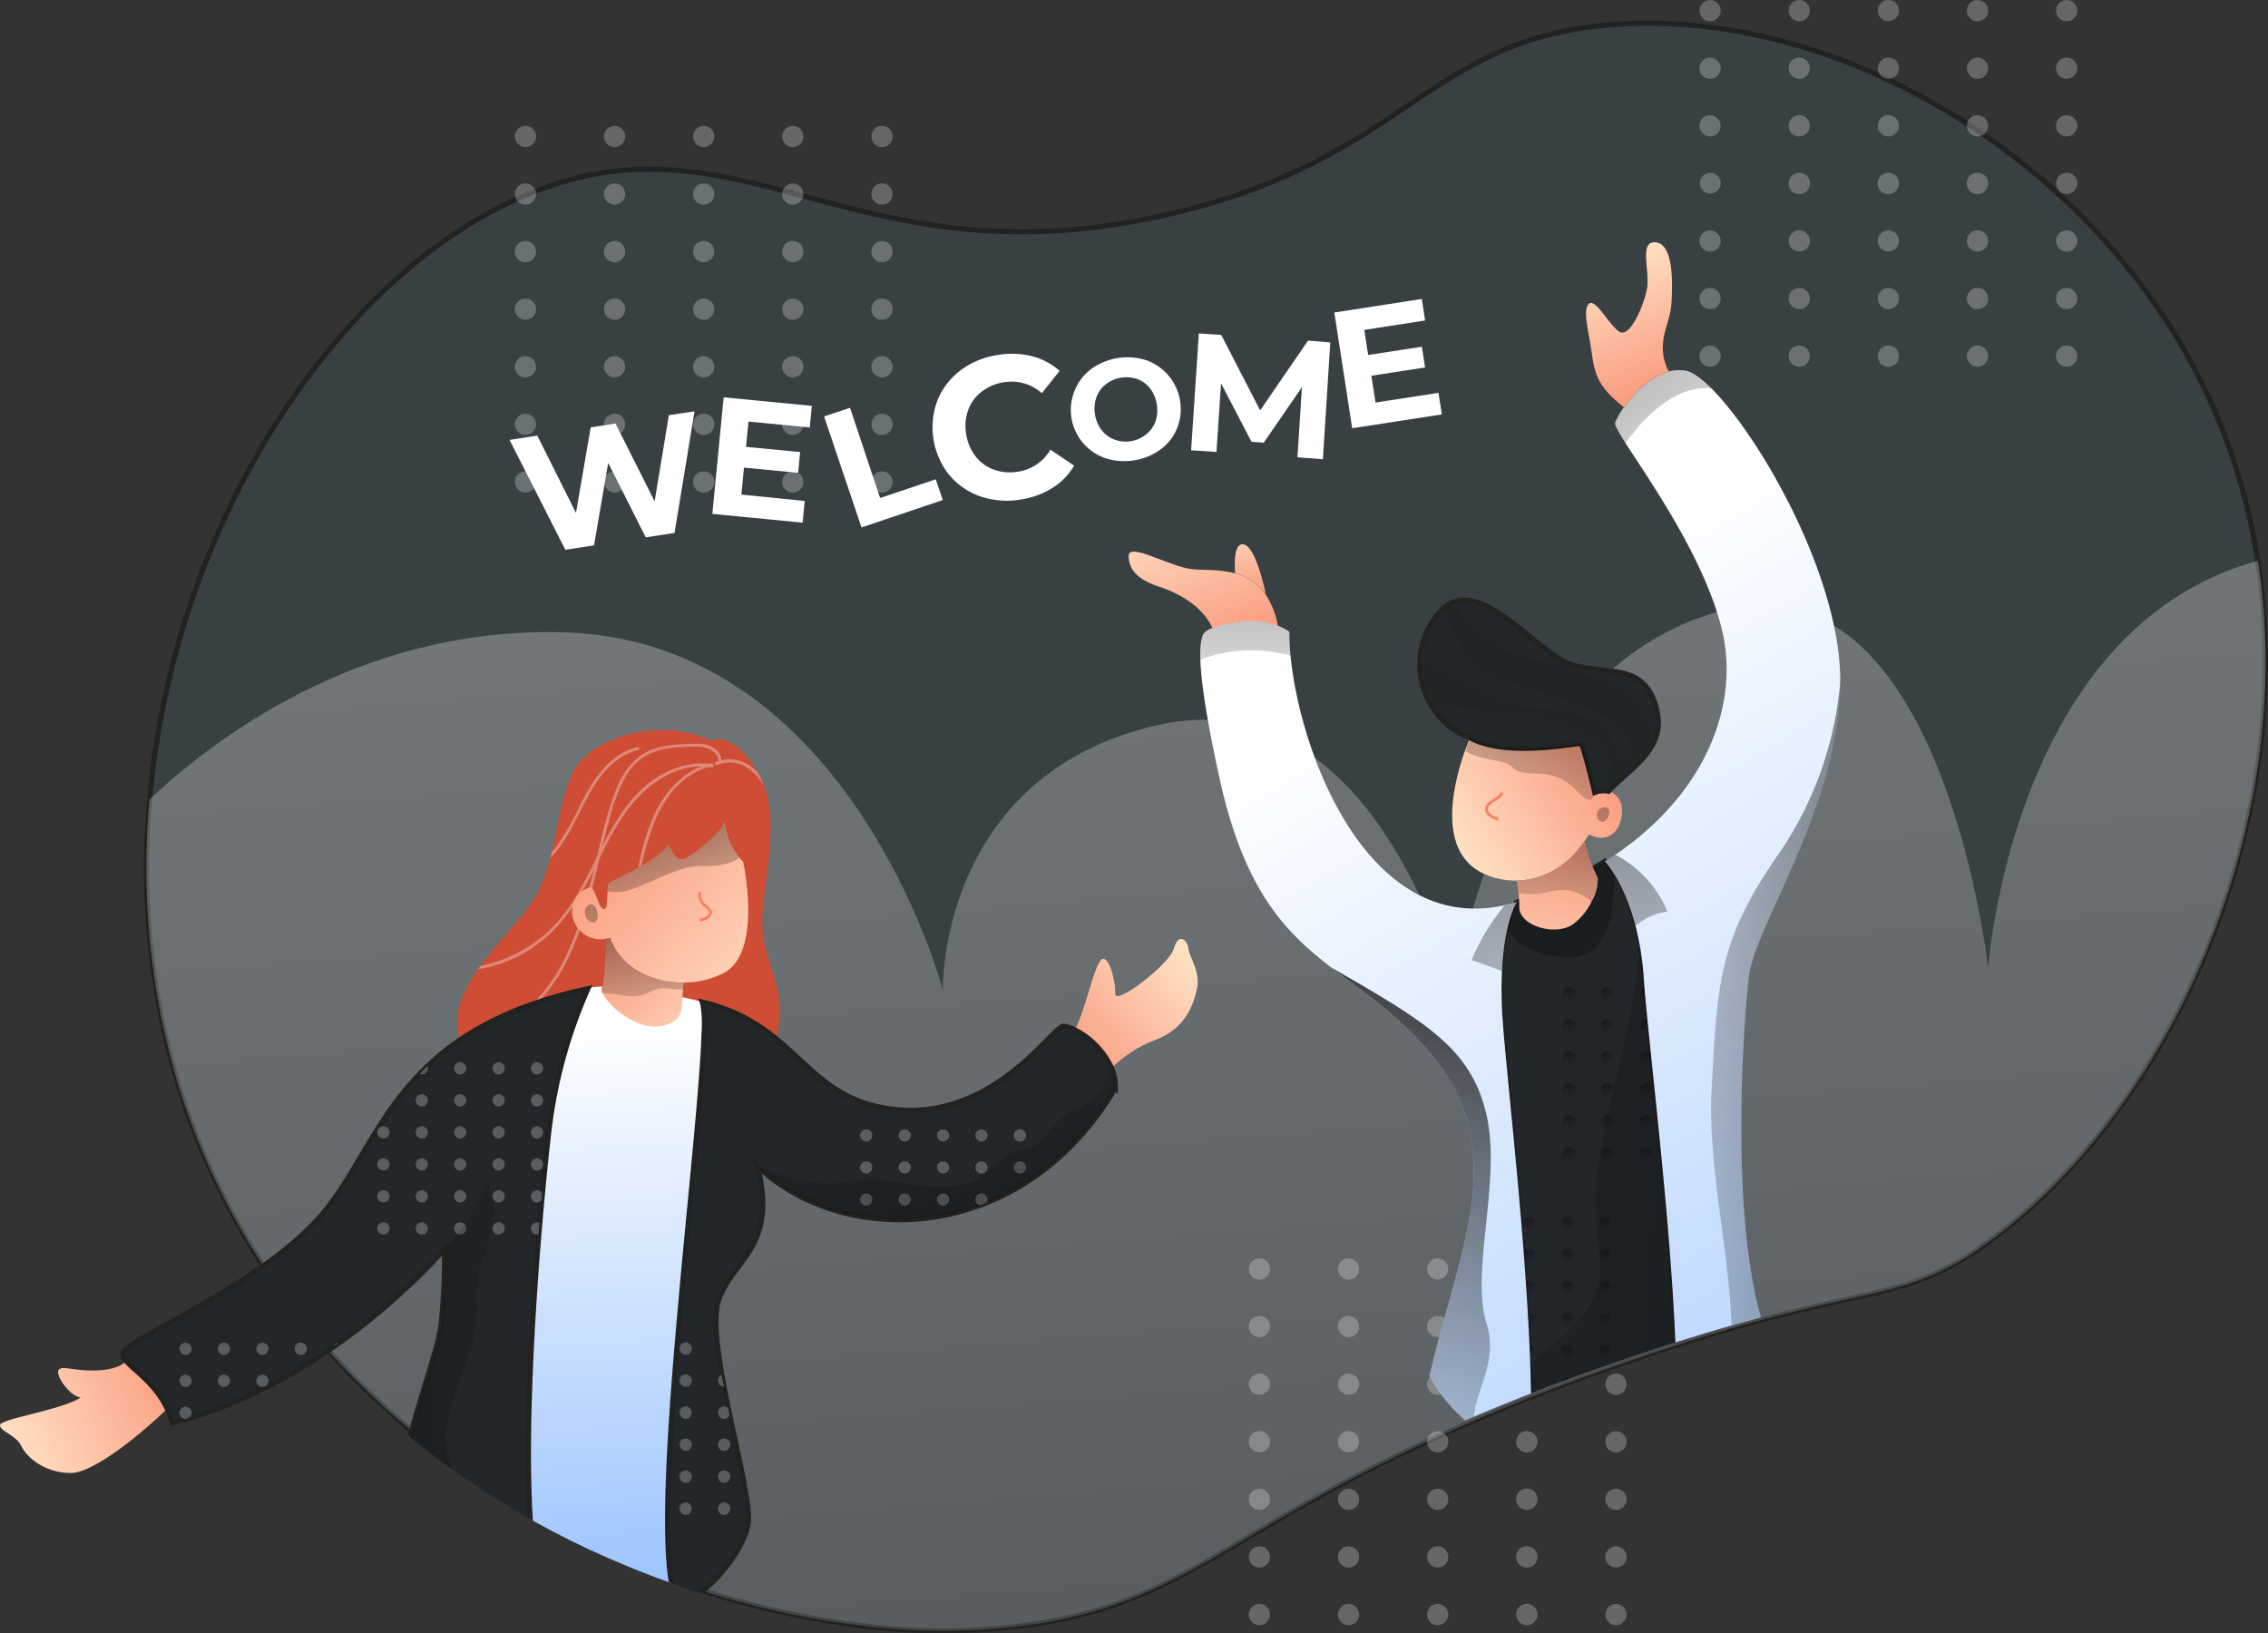 <svg xmlns="http://www.w3.org/2000/svg" xmlns:xlink="http://www.w3.org/1999/xlink" viewBox="0 0 437.2 314.8"><rect x="0" y="0" width="437.2" height="314.8" fill="#333333" stroke="none"/><defs><style>.cls-1,.cls-81,.cls-85{fill:none;}.cls-2,.cls-82,.cls-84{fill:#23272a;}.cls-2,.cls-4,.cls-84,.cls-85{stroke:#222221;}.cls-2,.cls-4,.cls-81,.cls-84,.cls-85{stroke-miterlimit:10;}.cls-3{isolation:isolate;}.cls-4{fill:#394044;}.cls-105,.cls-106,.cls-107,.cls-108,.cls-109,.cls-5,.cls-6,.cls-71,.cls-77,.cls-78,.cls-84,.cls-86,.cls-87,.cls-88,.cls-89,.cls-90,.cls-91,.cls-92,.cls-94,.cls-98{mix-blend-mode:overlay;}.cls-5{fill:url(#linear-gradient);}.cls-6{opacity:0.25;}.cls-7{fill:#fff;}.cls-8{clip-path:url(#clip-path);}.cls-9{fill:url(#linear-gradient-2);}.cls-10{clip-path:url(#clip-path-2);}.cls-11{fill:url(#linear-gradient-3);}.cls-12{fill:url(#linear-gradient-4);}.cls-13{fill:url(#linear-gradient-5);}.cls-14{fill:url(#linear-gradient-6);}.cls-15{fill:url(#linear-gradient-7);}.cls-16{fill:url(#linear-gradient-8);}.cls-17{fill:url(#linear-gradient-9);}.cls-18{fill:url(#linear-gradient-10);}.cls-19{fill:url(#linear-gradient-11);}.cls-20{fill:url(#linear-gradient-12);}.cls-21{fill:url(#linear-gradient-13);}.cls-22{fill:url(#linear-gradient-14);}.cls-23{fill:url(#linear-gradient-15);}.cls-24{fill:url(#linear-gradient-16);}.cls-25{fill:url(#linear-gradient-17);}.cls-26{fill:url(#linear-gradient-18);}.cls-27{fill:url(#linear-gradient-19);}.cls-28{fill:url(#linear-gradient-20);}.cls-29{fill:url(#linear-gradient-21);}.cls-30{fill:url(#linear-gradient-22);}.cls-31{fill:url(#linear-gradient-23);}.cls-32{fill:url(#linear-gradient-24);}.cls-33{fill:url(#linear-gradient-25);}.cls-34{fill:url(#linear-gradient-26);}.cls-35{fill:url(#linear-gradient-27);}.cls-36{fill:url(#linear-gradient-28);}.cls-37{fill:url(#linear-gradient-29);}.cls-38{fill:url(#linear-gradient-30);}.cls-39{fill:url(#linear-gradient-31);}.cls-40{fill:url(#linear-gradient-32);}.cls-41{fill:url(#linear-gradient-33);}.cls-42{fill:url(#linear-gradient-34);}.cls-43{fill:url(#linear-gradient-35);}.cls-44{fill:url(#linear-gradient-36);}.cls-45{fill:url(#linear-gradient-37);}.cls-46{fill:url(#linear-gradient-38);}.cls-47{fill:url(#linear-gradient-39);}.cls-48{fill:url(#linear-gradient-40);}.cls-49{fill:url(#linear-gradient-41);}.cls-50{fill:url(#linear-gradient-42);}.cls-51{fill:url(#linear-gradient-43);}.cls-52{fill:url(#linear-gradient-44);}.cls-53{fill:url(#linear-gradient-45);}.cls-54{fill:url(#linear-gradient-46);}.cls-55{fill:url(#linear-gradient-47);}.cls-56{fill:url(#linear-gradient-48);}.cls-57{fill:url(#linear-gradient-49);}.cls-58{fill:url(#linear-gradient-50);}.cls-59{fill:url(#linear-gradient-51);}.cls-60{fill:url(#linear-gradient-52);}.cls-61{fill:url(#linear-gradient-53);}.cls-62{fill:url(#linear-gradient-54);}.cls-63{fill:url(#linear-gradient-55);}.cls-64{fill:url(#linear-gradient-56);}.cls-65{fill:url(#linear-gradient-57);}.cls-66{fill:url(#linear-gradient-58);}.cls-67{fill:url(#linear-gradient-59);}.cls-68{fill:url(#linear-gradient-60);}.cls-69{fill:url(#linear-gradient-61);}.cls-70{fill:url(#linear-gradient-62);}.cls-105,.cls-106,.cls-107,.cls-108,.cls-109,.cls-71,.cls-77,.cls-78,.cls-86,.cls-87,.cls-88,.cls-90,.cls-91,.cls-92{opacity:0.45;}.cls-71{fill:url(#linear-gradient-63);}.cls-72{fill:url(#linear-gradient-64);}.cls-73{fill:#0c0c0c;}.cls-74{fill:url(#linear-gradient-65);}.cls-75{fill:url(#linear-gradient-66);}.cls-76{fill:url(#linear-gradient-67);}.cls-77{fill:url(#linear-gradient-68);}.cls-78{fill:url(#linear-gradient-69);}.cls-79{fill:url(#linear-gradient-70);}.cls-80{fill:url(#linear-gradient-71);}.cls-81{stroke:#f98267;stroke-width:0.57px;}.cls-83{clip-path:url(#clip-path-3);}.cls-84,.cls-98{opacity:0.33;}.cls-86{fill:url(#linear-gradient-72);}.cls-87{fill:url(#linear-gradient-73);}.cls-88{fill:url(#linear-gradient-74);}.cls-89,.cls-94{opacity:0.92;}.cls-89{fill:url(#linear-gradient-75);}.cls-90{fill:url(#linear-gradient-76);}.cls-91{fill:url(#linear-gradient-77);}.cls-92{fill:url(#linear-gradient-78);}.cls-93{fill:url(#linear-gradient-79);}.cls-94{fill:url(#linear-gradient-80);}.cls-95{clip-path:url(#clip-path-4);}.cls-96{fill:#ce4d34;}.cls-97{clip-path:url(#clip-path-5);}.cls-99{fill:url(#linear-gradient-81);}.cls-100{fill:url(#linear-gradient-82);}.cls-101{fill:url(#linear-gradient-83);}.cls-102{fill:url(#linear-gradient-84);}.cls-103{fill:url(#linear-gradient-85);}.cls-104{clip-path:url(#clip-path-6);}.cls-105{fill:url(#linear-gradient-86);}.cls-106{fill:url(#linear-gradient-87);}.cls-107{fill:url(#linear-gradient-88);}.cls-108{fill:url(#linear-gradient-89);}.cls-109{fill:url(#linear-gradient-90);}</style><linearGradient id="linear-gradient" x1="156.53" y1="-979.27" x2="276.15" y2="544.16" gradientUnits="userSpaceOnUse"><stop offset="0" stop-color="#fff"/><stop offset="1" stop-color="#fff" stop-opacity="0"/></linearGradient><clipPath id="clip-path" transform="translate(-12.56)"><path class="cls-1" d="M358.28,186.55c-3.67,9.93-2.12,41.42-.27,65.89-1.34.32-2.76.68-4.25,1.06-8,2.05-18.13,5-31.67,9.77a399.62,399.62,0,0,0-41.67,17.15c-2-28.52-6.28-64.23-11.21-69.79C258.13,198.13,243.3,168,231.6,148.2s-29.88-34.14-26.36-54.08,29.9-3.52,51.35,1.17c13.52,3,16.85,12.91,17,18.84,5-6.57,21-16.93,39.78-11.95,23.71,6.31-19.61-40.89-20.9-64.94s29.44-10.55,52.13,7S346,68.9,362.39,94.71,367.08,162.73,358.28,186.55Z"/></clipPath><linearGradient id="linear-gradient-2" x1="238.85" y1="97.85" x2="251.64" y2="134.28" gradientUnits="userSpaceOnUse"><stop offset="0" stop-color="#ffe0c2"/><stop offset="1" stop-color="#f98267"/></linearGradient><clipPath id="clip-path-2" transform="translate(-12.56)"><path class="cls-1" d="M335.43,277.2c-8.58,3.13-18.69,4.9-27.82,2.85,1-25.38-4.37-69.22-5.36-83.11-.6-8.42,0-14.11.83-17.73a16.53,16.53,0,0,1,1.86-5.28c.52-.16,1.06-.33,1.6-.53a78.39,78.39,0,0,0,15.37-7.35,14.67,14.67,0,0,1,1.76,2.36c2,3.14,5,9.57,5.73,20.2C330.39,203.29,337.2,254.25,335.43,277.2Z"/></clipPath><linearGradient id="linear-gradient-3" x1="315.47" y1="192.94" x2="314.72" y2="190.66" gradientUnits="userSpaceOnUse"><stop offset="0" stop-color="#2a1944"/><stop offset="1"/></linearGradient><linearGradient id="linear-gradient-4" x1="310.32" y1="192.94" x2="309.57" y2="190.66" xlink:href="#linear-gradient-3"/><linearGradient id="linear-gradient-5" x1="317.73" y1="192.94" x2="316.97" y2="190.66" xlink:href="#linear-gradient-3"/><linearGradient id="linear-gradient-6" x1="325.13" y1="192.94" x2="324.38" y2="190.66" xlink:href="#linear-gradient-3"/><linearGradient id="linear-gradient-7" x1="332.54" y1="192.94" x2="331.79" y2="190.66" xlink:href="#linear-gradient-3"/><linearGradient id="linear-gradient-8" x1="315.47" y1="199.12" x2="314.72" y2="196.83" xlink:href="#linear-gradient-3"/><linearGradient id="linear-gradient-9" x1="310.32" y1="199.12" x2="309.57" y2="196.83" xlink:href="#linear-gradient-3"/><linearGradient id="linear-gradient-10" x1="317.73" y1="199.12" x2="316.97" y2="196.83" xlink:href="#linear-gradient-3"/><linearGradient id="linear-gradient-11" x1="325.13" y1="199.12" x2="324.38" y2="196.83" xlink:href="#linear-gradient-3"/><linearGradient id="linear-gradient-12" x1="332.54" y1="199.12" x2="331.79" y2="196.83" xlink:href="#linear-gradient-3"/><linearGradient id="linear-gradient-13" x1="315.47" y1="205.29" x2="314.72" y2="203" xlink:href="#linear-gradient-3"/><linearGradient id="linear-gradient-14" x1="310.32" y1="205.29" x2="309.57" y2="203" xlink:href="#linear-gradient-3"/><linearGradient id="linear-gradient-15" x1="317.73" y1="205.29" x2="316.97" y2="203" xlink:href="#linear-gradient-3"/><linearGradient id="linear-gradient-16" x1="325.13" y1="205.29" x2="324.38" y2="203" xlink:href="#linear-gradient-3"/><linearGradient id="linear-gradient-17" x1="332.54" y1="205.29" x2="331.79" y2="203" xlink:href="#linear-gradient-3"/><linearGradient id="linear-gradient-18" x1="315.47" y1="211.46" x2="314.72" y2="209.17" xlink:href="#linear-gradient-3"/><linearGradient id="linear-gradient-19" x1="310.32" y1="211.46" x2="309.57" y2="209.17" xlink:href="#linear-gradient-3"/><linearGradient id="linear-gradient-20" x1="317.73" y1="211.46" x2="316.97" y2="209.17" xlink:href="#linear-gradient-3"/><linearGradient id="linear-gradient-21" x1="325.13" y1="211.46" x2="324.38" y2="209.17" xlink:href="#linear-gradient-3"/><linearGradient id="linear-gradient-22" x1="332.54" y1="211.46" x2="331.79" y2="209.17" xlink:href="#linear-gradient-3"/><linearGradient id="linear-gradient-23" x1="315.47" y1="217.63" x2="314.72" y2="215.35" xlink:href="#linear-gradient-3"/><linearGradient id="linear-gradient-24" x1="310.32" y1="217.63" x2="309.57" y2="215.35" xlink:href="#linear-gradient-3"/><linearGradient id="linear-gradient-25" x1="317.73" y1="217.63" x2="316.97" y2="215.35" xlink:href="#linear-gradient-3"/><linearGradient id="linear-gradient-26" x1="325.13" y1="217.63" x2="324.38" y2="215.35" xlink:href="#linear-gradient-3"/><linearGradient id="linear-gradient-27" x1="332.54" y1="217.63" x2="331.79" y2="215.35" xlink:href="#linear-gradient-3"/><linearGradient id="linear-gradient-28" x1="315.47" y1="223.8" x2="314.72" y2="221.52" xlink:href="#linear-gradient-3"/><linearGradient id="linear-gradient-29" x1="322.88" y1="223.8" x2="322.13" y2="221.52" xlink:href="#linear-gradient-3"/><linearGradient id="linear-gradient-30" x1="330.28" y1="223.8" x2="329.53" y2="221.52" xlink:href="#linear-gradient-3"/><linearGradient id="linear-gradient-31" x1="337.69" y1="223.8" x2="336.94" y2="221.52" xlink:href="#linear-gradient-3"/><linearGradient id="linear-gradient-32" x1="345.09" y1="223.8" x2="344.34" y2="221.52" xlink:href="#linear-gradient-3"/><linearGradient id="linear-gradient-33" x1="280.4" y1="237.25" x2="279.65" y2="234.97" xlink:href="#linear-gradient-3"/><linearGradient id="linear-gradient-34" x1="287.81" y1="237.25" x2="287.06" y2="234.97" xlink:href="#linear-gradient-3"/><linearGradient id="linear-gradient-35" x1="295.22" y1="237.25" x2="294.46" y2="234.97" xlink:href="#linear-gradient-3"/><linearGradient id="linear-gradient-36" x1="302.62" y1="237.25" x2="301.87" y2="234.97" xlink:href="#linear-gradient-3"/><linearGradient id="linear-gradient-37" x1="310.03" y1="237.25" x2="309.28" y2="234.97" xlink:href="#linear-gradient-3"/><linearGradient id="linear-gradient-38" x1="280.4" y1="243.43" x2="279.65" y2="241.14" xlink:href="#linear-gradient-3"/><linearGradient id="linear-gradient-39" x1="287.81" y1="243.43" x2="287.06" y2="241.14" xlink:href="#linear-gradient-3"/><linearGradient id="linear-gradient-40" x1="295.22" y1="243.43" x2="294.46" y2="241.14" xlink:href="#linear-gradient-3"/><linearGradient id="linear-gradient-41" x1="302.62" y1="243.43" x2="301.87" y2="241.14" xlink:href="#linear-gradient-3"/><linearGradient id="linear-gradient-42" x1="310.03" y1="243.43" x2="309.28" y2="241.14" xlink:href="#linear-gradient-3"/><linearGradient id="linear-gradient-43" x1="280.4" y1="249.6" x2="279.65" y2="247.31" xlink:href="#linear-gradient-3"/><linearGradient id="linear-gradient-44" x1="287.81" y1="249.6" x2="287.06" y2="247.31" xlink:href="#linear-gradient-3"/><linearGradient id="linear-gradient-45" x1="295.22" y1="249.6" x2="294.46" y2="247.31" xlink:href="#linear-gradient-3"/><linearGradient id="linear-gradient-46" x1="302.62" y1="249.6" x2="301.87" y2="247.31" xlink:href="#linear-gradient-3"/><linearGradient id="linear-gradient-47" x1="310.03" y1="249.6" x2="309.28" y2="247.31" xlink:href="#linear-gradient-3"/><linearGradient id="linear-gradient-48" x1="280.4" y1="255.77" x2="279.65" y2="253.48" xlink:href="#linear-gradient-3"/><linearGradient id="linear-gradient-49" x1="287.81" y1="255.77" x2="287.06" y2="253.48" xlink:href="#linear-gradient-3"/><linearGradient id="linear-gradient-50" x1="295.22" y1="255.77" x2="294.46" y2="253.48" xlink:href="#linear-gradient-3"/><linearGradient id="linear-gradient-51" x1="302.62" y1="255.77" x2="301.87" y2="253.48" xlink:href="#linear-gradient-3"/><linearGradient id="linear-gradient-52" x1="310.03" y1="255.77" x2="309.28" y2="253.48" xlink:href="#linear-gradient-3"/><linearGradient id="linear-gradient-53" x1="280.4" y1="261.94" x2="279.65" y2="259.66" xlink:href="#linear-gradient-3"/><linearGradient id="linear-gradient-54" x1="287.81" y1="261.94" x2="287.06" y2="259.66" xlink:href="#linear-gradient-3"/><linearGradient id="linear-gradient-55" x1="295.22" y1="261.94" x2="294.46" y2="259.66" xlink:href="#linear-gradient-3"/><linearGradient id="linear-gradient-56" x1="302.62" y1="261.94" x2="301.87" y2="259.66" xlink:href="#linear-gradient-3"/><linearGradient id="linear-gradient-57" x1="310.03" y1="261.94" x2="309.28" y2="259.66" xlink:href="#linear-gradient-3"/><linearGradient id="linear-gradient-58" x1="280.4" y1="268.11" x2="279.65" y2="265.83" xlink:href="#linear-gradient-3"/><linearGradient id="linear-gradient-59" x1="287.81" y1="268.11" x2="287.06" y2="265.83" xlink:href="#linear-gradient-3"/><linearGradient id="linear-gradient-60" x1="295.22" y1="268.11" x2="294.46" y2="265.83" xlink:href="#linear-gradient-3"/><linearGradient id="linear-gradient-61" x1="302.62" y1="268.11" x2="301.87" y2="265.83" xlink:href="#linear-gradient-3"/><linearGradient id="linear-gradient-62" x1="310.03" y1="268.11" x2="309.28" y2="265.83" xlink:href="#linear-gradient-3"/><linearGradient id="linear-gradient-63" x1="300.64" y1="133.38" x2="333.39" y2="237.35" gradientUnits="userSpaceOnUse"><stop offset="0"/><stop offset="1" stop-opacity="0"/></linearGradient><linearGradient id="linear-gradient-64" x1="292.73" y1="162.16" x2="330.8" y2="138.21" xlink:href="#linear-gradient-2"/><linearGradient id="linear-gradient-65" x1="307.49" y1="194.53" x2="316.91" y2="150.73" xlink:href="#linear-gradient-2"/><linearGradient id="linear-gradient-66" x1="400.41" y1="395.22" x2="252.64" y2="145.42" gradientUnits="userSpaceOnUse"><stop offset="0" stop-color="#7fb3ff"/><stop offset="1" stop-color="#fff"/></linearGradient><linearGradient id="linear-gradient-67" x1="451.73" y1="364.86" x2="303.96" y2="115.06" xlink:href="#linear-gradient-66"/><linearGradient id="linear-gradient-68" x1="295.69" y1="157.85" x2="312.2" y2="230.85" xlink:href="#linear-gradient-63"/><linearGradient id="linear-gradient-69" x1="323.56" y1="151.55" x2="340.07" y2="224.54" xlink:href="#linear-gradient-63"/><linearGradient id="linear-gradient-70" x1="253.58" y1="100.95" x2="253.58" y2="119.68" xlink:href="#linear-gradient-2"/><linearGradient id="linear-gradient-71" x1="322.72" y1="49.93" x2="336.84" y2="83.5" xlink:href="#linear-gradient-2"/><clipPath id="clip-path-3" transform="translate(-12.56)"><path class="cls-2" d="M322.63,152.52a4.63,4.63,0,0,0-2.64.23s-2.15-9.11-2.66-9.41-14,2.86-21.39-1.13c-9-3.17-13.3-15.45-6-24.05s18.72,7.88,25.68,10,14.22-.72,16.38,9C333.59,144.54,326.68,148.15,322.63,152.52Z"/></clipPath><linearGradient id="linear-gradient-72" x1="252.71" y1="89.95" x2="252.58" y2="150.8" xlink:href="#linear-gradient-63"/><linearGradient id="linear-gradient-73" x1="311.86" y1="51.18" x2="351.29" y2="102.35" xlink:href="#linear-gradient-63"/><linearGradient id="linear-gradient-74" x1="451.9" y1="234.9" x2="259.12" y2="229.99" xlink:href="#linear-gradient-63"/><linearGradient id="linear-gradient-75" x1="442.74" y1="193.47" x2="309.04" y2="206.85" xlink:href="#linear-gradient-63"/><linearGradient id="linear-gradient-76" x1="317.25" y1="143.49" x2="309.47" y2="189.33" xlink:href="#linear-gradient-63"/><linearGradient id="linear-gradient-77" x1="328.38" y1="147.48" x2="310.06" y2="172.96" xlink:href="#linear-gradient-63"/><linearGradient id="linear-gradient-78" x1="313.3" y1="115.58" x2="302.86" y2="174.72" xlink:href="#linear-gradient-63"/><linearGradient id="linear-gradient-79" x1="252.51" y1="163.25" x2="251.39" y2="169.6" xlink:href="#linear-gradient-63"/><linearGradient id="linear-gradient-80" x1="297.53" y1="162.98" x2="268.51" y2="298.44" xlink:href="#linear-gradient-63"/><clipPath id="clip-path-4" transform="translate(-12.56)"><path class="cls-1" d="M265.78,176.07,264,227.79l-70.94,50.13c-1.69.89-4.59,21.35-13.92,35.66a163.81,163.81,0,0,1-45.8-11.74A165,165,0,0,1,81,267.57L61,283.33,29.32,299.9,0,276.15S44.42,244.3,51.46,221c6.94-23,24.09-31.12,25.75-32.41,0,0,22.48-40.26,22.48-40.26l32.64-18.38,68.8,35.12Z"/></clipPath><clipPath id="clip-path-5" transform="translate(-12.56)"><path class="cls-1" d="M149.57,142.79c-9.27-4.5-21.14-.95-25.37,4.23s-4,18-8.33,25.65S96.09,191.5,102,202s56.48,10,59.89-.95-3-15-2.32-24.83,3.69-19.92-1.22-27.83S149.57,142.79,149.57,142.79Z"/></clipPath><linearGradient id="linear-gradient-81" x1="163.8" y1="191.33" x2="116.12" y2="149.38" xlink:href="#linear-gradient-2"/><linearGradient id="linear-gradient-82" x1="135.23" y1="337.58" x2="129.96" y2="197.14" xlink:href="#linear-gradient-66"/><linearGradient id="linear-gradient-83" x1="240.65" y1="183.52" x2="210.09" y2="212.17" xlink:href="#linear-gradient-2"/><linearGradient id="linear-gradient-84" x1="14.13" y1="278.84" x2="59.7" y2="259.47" xlink:href="#linear-gradient-2"/><linearGradient id="linear-gradient-85" x1="148" y1="204.46" x2="123.58" y2="174.85" xlink:href="#linear-gradient-2"/><clipPath id="clip-path-6" transform="translate(-12.56)"><path class="cls-1" d="M125.84,190.54l0,0a94.4,94.4,0,0,0-7.49,27.11c-1.77,15.23-6.65,68.81-2,87.4a1.17,1.17,0,0,0,0,.2c-.27,3.13-25.79-7.23-26.6-15.83s7-27.28,7.77-34a126.75,126.75,0,0,0,.69-14.74s-22,26-52.47,33.56a16.62,16.62,0,0,0-1-2.76c-2.29-4.84-6.28-7.29-7.89-9.18a2.48,2.48,0,0,1-.7-1.35c-.21-2.46,25.37-12.49,37.65-26S87.57,198.87,125.84,190.54Zm101,15.37a15.56,15.56,0,0,0-7.09-7.39,5.09,5.09,0,0,0-2.23-.69c-2.05.15-13.1,17.55-31.52,16.12S167,197.66,147.94,193.17l.09.24a22.93,22.93,0,0,1,.26,5.7c-.65,21.58-10.36,92.5-5.83,107.93a9.86,9.86,0,0,0,.36,1c2.46,3.27,13.41-8.19,14-14.74S148.55,259,151,250.92s11.66-10.17,7.57-26.13c16.78,16,51.16,15.27,69-15.08A9.25,9.25,0,0,0,226.84,205.91Z"/></clipPath><linearGradient id="linear-gradient-86" x1="209.79" y1="290.75" x2="188.1" y2="194.57" xlink:href="#linear-gradient-63"/><linearGradient id="linear-gradient-87" x1="23.38" y1="270.55" x2="138.26" y2="264" xlink:href="#linear-gradient-63"/><linearGradient id="linear-gradient-88" x1="121.93" y1="161.53" x2="133.75" y2="198.86" xlink:href="#linear-gradient-63"/><linearGradient id="linear-gradient-89" x1="138.37" y1="153.49" x2="146.57" y2="184.35" xlink:href="#linear-gradient-63"/><linearGradient id="linear-gradient-90" x1="137.24" y1="172.99" x2="135.77" y2="204.07" xlink:href="#linear-gradient-63"/></defs><title>Recurso 1</title><g class="cls-3"><g id="Capa_2" data-name="Capa 2"><g id="OBJECTS"><path class="cls-4" d="M438.68,181.4a150.08,150.08,0,0,1-15.3,29c-8.25,12.11-17.94,22.27-28.3,29.58a50.62,50.62,0,0,1-15,7.63c-5.32,1.66-11.29,2.7-20.28,4.87-1.34.32-2.76.68-4.25,1.06-8,2.05-18.13,5-31.67,9.77a398.7,398.7,0,0,0-41.67,17.15c-2,1-4,2-5.85,2.91-28.12,14.38-38.16,24.89-61.13,29.17a120.84,120.84,0,0,1-34.28,1.08,164,164,0,0,1-45.81-11.74,165.15,165.15,0,0,1-52.34-34.27A138.08,138.08,0,0,1,47.2,210a145.14,145.14,0,0,1-5.8-55.92c.24-2.69.54-5.37.91-8a164.62,164.62,0,0,1,10.77-39.81C67.14,72,91.73,45,118.45,35.88c39-13.26,61.09,19.13,120.06,5.27,45.78-10.76,49.25-34.23,86.2-36.5,40.92-2.52,85.58,23.26,108.19,61.57q1.23,2.09,2.34,4.19a117.39,117.39,0,0,1,12.54,37.74C451.67,133.3,447.63,158.89,438.68,181.4Z" transform="translate(-12.56)"/><path class="cls-5" d="M438.68,181.4a150.08,150.08,0,0,1-15.3,29c-8.25,12.11-17.94,22.27-28.3,29.58a50.62,50.62,0,0,1-15,7.63c-5.32,1.66-11.29,2.7-20.28,4.87-1.34.32-2.76.68-4.25,1.06-8,2.05-18.13,5-31.67,9.77a398.7,398.7,0,0,0-41.67,17.15c-2,1-4,2-5.85,2.91-28.12,14.38-38.16,24.89-61.13,29.17a120.84,120.84,0,0,1-34.28,1.08,164,164,0,0,1-45.81-11.74,165.15,165.15,0,0,1-52.34-34.27A138.08,138.08,0,0,1,47.2,210a145.14,145.14,0,0,1-5.8-55.92c13.66-12.8,41.53-33.2,79.69-32.19,55.41,1.46,73.22,68.9,73.22,68.9s-.91-41.34,41.36-51,57.23,51,57.23,51,8.61-61.57,51.37-73,51.54,68.9,51.54,68.9,4.51-65.71,52-78.57C451.67,133.3,447.63,158.89,438.68,181.4Z" transform="translate(-12.56)"/><g class="cls-6"><circle class="cls-7" cx="101.29" cy="26.31" r="2.05"/><circle class="cls-7" cx="118.47" cy="26.31" r="2.05"/><circle class="cls-7" cx="135.65" cy="26.31" r="2.05"/><circle class="cls-7" cx="152.83" cy="26.31" r="2.05"/><circle class="cls-7" cx="170.02" cy="26.31" r="2.05"/><circle class="cls-7" cx="101.29" cy="37.4" r="2.05"/><circle class="cls-7" cx="118.47" cy="37.4" r="2.05"/><circle class="cls-7" cx="135.65" cy="37.4" r="2.05"/><circle class="cls-7" cx="152.83" cy="37.4" r="2.05"/><circle class="cls-7" cx="170.02" cy="37.4" r="2.05"/><circle class="cls-7" cx="101.29" cy="48.5" r="2.05"/><circle class="cls-7" cx="118.47" cy="48.5" r="2.05"/><circle class="cls-7" cx="135.65" cy="48.5" r="2.05"/><circle class="cls-7" cx="152.83" cy="48.5" r="2.05"/><circle class="cls-7" cx="170.02" cy="48.5" r="2.05"/><circle class="cls-7" cx="101.29" cy="59.6" r="2.05"/><circle class="cls-7" cx="118.47" cy="59.6" r="2.05"/><circle class="cls-7" cx="135.65" cy="59.6" r="2.05"/><circle class="cls-7" cx="152.83" cy="59.6" r="2.05"/><circle class="cls-7" cx="170.02" cy="59.6" r="2.05"/><circle class="cls-7" cx="101.29" cy="70.7" r="2.05"/><circle class="cls-7" cx="118.47" cy="70.7" r="2.05"/><circle class="cls-7" cx="135.65" cy="70.7" r="2.05"/><circle class="cls-7" cx="152.83" cy="70.7" r="2.05"/><circle class="cls-7" cx="170.02" cy="70.7" r="2.05"/><circle class="cls-7" cx="101.29" cy="81.8" r="2.05"/><circle class="cls-7" cx="118.47" cy="81.8" r="2.05"/><circle class="cls-7" cx="135.65" cy="81.8" r="2.05"/><circle class="cls-7" cx="152.83" cy="81.8" r="2.05"/><circle class="cls-7" cx="170.02" cy="81.8" r="2.05"/><circle class="cls-7" cx="101.29" cy="92.9" r="2.05"/><circle class="cls-7" cx="118.47" cy="92.9" r="2.05"/><circle class="cls-7" cx="135.65" cy="92.9" r="2.05"/><circle class="cls-7" cx="152.83" cy="92.9" r="2.05"/><circle class="cls-7" cx="170.02" cy="92.9" r="2.05"/></g><g class="cls-6"><circle class="cls-7" cx="329.65" cy="2.05" r="2.05"/><circle class="cls-7" cx="346.84" cy="2.05" r="2.05"/><circle class="cls-7" cx="364.02" cy="2.05" r="2.05"/><circle class="cls-7" cx="381.2" cy="2.05" r="2.05"/><circle class="cls-7" cx="398.38" cy="2.05" r="2.05"/><circle class="cls-7" cx="329.65" cy="13.15" r="2.05"/><circle class="cls-7" cx="346.84" cy="13.15" r="2.05"/><circle class="cls-7" cx="364.02" cy="13.15" r="2.05"/><circle class="cls-7" cx="381.2" cy="13.15" r="2.05"/><circle class="cls-7" cx="398.38" cy="13.15" r="2.05"/><circle class="cls-7" cx="329.65" cy="24.25" r="2.05"/><circle class="cls-7" cx="346.84" cy="24.25" r="2.05"/><circle class="cls-7" cx="364.02" cy="24.25" r="2.05"/><circle class="cls-7" cx="381.2" cy="24.25" r="2.05"/><circle class="cls-7" cx="398.38" cy="24.25" r="2.05"/><path class="cls-7" d="M344.26,35.35a2,2,0,1,1-2.05-2.05A2,2,0,0,1,344.26,35.35Z" transform="translate(-12.56)"/><path class="cls-7" d="M361.45,35.35a2.06,2.06,0,1,1-2.06-2.05A2,2,0,0,1,361.45,35.35Z" transform="translate(-12.56)"/><path class="cls-7" d="M378.63,35.35a2.06,2.06,0,1,1-2.05-2.05A2,2,0,0,1,378.63,35.35Z" transform="translate(-12.56)"/><path class="cls-7" d="M395.81,35.35a2.06,2.06,0,1,1-2.05-2.05A2,2,0,0,1,395.81,35.35Z" transform="translate(-12.56)"/><path class="cls-7" d="M413,35.35a2.05,2.05,0,1,1-2.05-2.05A2,2,0,0,1,413,35.35Z" transform="translate(-12.56)"/><circle class="cls-7" cx="329.65" cy="46.45" r="2.05"/><circle class="cls-7" cx="346.84" cy="46.45" r="2.05"/><circle class="cls-7" cx="364.02" cy="46.45" r="2.05"/><circle class="cls-7" cx="381.2" cy="46.45" r="2.05"/><circle class="cls-7" cx="398.38" cy="46.45" r="2.05"/><circle class="cls-7" cx="329.65" cy="57.55" r="2.05"/><circle class="cls-7" cx="346.84" cy="57.55" r="2.05"/><circle class="cls-7" cx="364.02" cy="57.55" r="2.05"/><circle class="cls-7" cx="381.2" cy="57.55" r="2.05"/><circle class="cls-7" cx="398.38" cy="57.55" r="2.05"/><circle class="cls-7" cx="329.65" cy="68.65" r="2.05"/><circle class="cls-7" cx="346.84" cy="68.65" r="2.05"/><circle class="cls-7" cx="364.02" cy="68.65" r="2.05"/><circle class="cls-7" cx="381.2" cy="68.65" r="2.05"/><circle class="cls-7" cx="398.38" cy="68.65" r="2.05"/></g><g class="cls-6"><circle class="cls-7" cx="242.78" cy="244.62" r="2.05"/><circle class="cls-7" cx="259.96" cy="244.62" r="2.05"/><circle class="cls-7" cx="277.14" cy="244.62" r="2.05"/><path class="cls-7" d="M308.94,244.62a2.06,2.06,0,1,1-2.06-2.06A2.05,2.05,0,0,1,308.94,244.62Z" transform="translate(-12.56)"/><circle class="cls-7" cx="311.51" cy="244.62" r="2.05"/><circle class="cls-7" cx="242.78" cy="255.72" r="2.05"/><circle class="cls-7" cx="259.96" cy="255.72" r="2.05"/><circle class="cls-7" cx="277.14" cy="255.72" r="2.05"/><path class="cls-7" d="M308.94,255.72a2.06,2.06,0,1,1-2.06-2.06A2.05,2.05,0,0,1,308.94,255.72Z" transform="translate(-12.56)"/><circle class="cls-7" cx="311.51" cy="255.72" r="2.05"/><circle class="cls-7" cx="242.78" cy="266.82" r="2.05"/><circle class="cls-7" cx="259.96" cy="266.82" r="2.05"/><circle class="cls-7" cx="277.14" cy="266.82" r="2.05"/><path class="cls-7" d="M308.94,266.82a2.06,2.06,0,1,1-2.06-2.06A2.05,2.05,0,0,1,308.94,266.82Z" transform="translate(-12.56)"/><circle class="cls-7" cx="311.51" cy="266.82" r="2.05"/><circle class="cls-7" cx="242.78" cy="277.92" r="2.05"/><circle class="cls-7" cx="259.96" cy="277.92" r="2.05"/><circle class="cls-7" cx="277.14" cy="277.92" r="2.05"/><path class="cls-7" d="M308.94,277.92a2.06,2.06,0,1,1-2.06-2.06A2.05,2.05,0,0,1,308.94,277.92Z" transform="translate(-12.56)"/><circle class="cls-7" cx="311.51" cy="277.92" r="2.05"/><circle class="cls-7" cx="242.78" cy="289.02" r="2.05"/><circle class="cls-7" cx="259.96" cy="289.02" r="2.05"/><circle class="cls-7" cx="277.14" cy="289.02" r="2.05"/><path class="cls-7" d="M308.94,289a2.06,2.06,0,1,1-2.06-2.06A2.05,2.05,0,0,1,308.94,289Z" transform="translate(-12.56)"/><circle class="cls-7" cx="311.51" cy="289.02" r="2.05"/><circle class="cls-7" cx="242.78" cy="300.12" r="2.05"/><circle class="cls-7" cx="259.96" cy="300.12" r="2.05"/><circle class="cls-7" cx="277.14" cy="300.12" r="2.05"/><path class="cls-7" d="M308.94,300.12a2.06,2.06,0,1,1-2.06-2.06A2.05,2.05,0,0,1,308.94,300.12Z" transform="translate(-12.56)"/><circle class="cls-7" cx="311.51" cy="300.12" r="2.05"/><circle class="cls-7" cx="242.78" cy="311.22" r="2.05"/><circle class="cls-7" cx="259.96" cy="311.22" r="2.05"/><circle class="cls-7" cx="277.14" cy="311.22" r="2.05"/><path class="cls-7" d="M308.94,311.22a2.06,2.06,0,1,1-2.06-2.06A2.05,2.05,0,0,1,308.94,311.22Z" transform="translate(-12.56)"/><circle class="cls-7" cx="311.51" cy="311.22" r="2.05"/></g><g class="cls-8"><path class="cls-9" d="M258.91,120.66c-4.31-1.64-9.81-.68-12.61.44-1.9-4.19-6.39-6.74-10.29-8-4.17-1.36-5.87-3.34-5.87-5.93s7.1,1.63,11.67,2.46c2.11.37,5.55,0,8.83.9a10,10,0,0,1,5.94,4.14h0A15.89,15.89,0,0,1,258.91,120.66Z" transform="translate(-12.56)"/><path class="cls-2" d="M335.43,277.2c-8.58,3.13-18.69,4.9-27.82,2.85.21-5.12.16-11-.07-17.22-.89-24.63-4.5-54.8-5.29-65.89-.6-8.42,0-14.11.83-17.73a16.53,16.53,0,0,1,1.86-5.28c.52-.16,1.06-.33,1.6-.53a78.39,78.39,0,0,0,15.37-7.35,14.67,14.67,0,0,1,1.76,2.36,31.54,31.54,0,0,1,2.7,5.52,45.13,45.13,0,0,1,2.26,8.32,60.91,60.91,0,0,1,.77,6.36C330.39,203.29,337.2,254.25,335.43,277.2Z" transform="translate(-12.56)"/><g class="cls-10"><g class="cls-6"><path class="cls-11" d="M316.16,191.44a1.19,1.19,0,1,1-1.18-1.18A1.18,1.18,0,0,1,316.16,191.44Z" transform="translate(-12.56)"/><circle class="cls-12" cx="309.83" cy="191.44" r="1.18"/><circle class="cls-13" cx="317.23" cy="191.44" r="1.18"/><circle class="cls-14" cx="324.64" cy="191.44" r="1.18"/><circle class="cls-15" cx="332.04" cy="191.44" r="1.18"/><path class="cls-16" d="M316.16,197.62a1.19,1.19,0,1,1-1.18-1.19A1.18,1.18,0,0,1,316.16,197.62Z" transform="translate(-12.56)"/><circle class="cls-17" cx="309.83" cy="197.62" r="1.18"/><circle class="cls-18" cx="317.23" cy="197.62" r="1.18"/><circle class="cls-19" cx="324.64" cy="197.62" r="1.18"/><circle class="cls-20" cx="332.04" cy="197.62" r="1.18"/><path class="cls-21" d="M316.16,203.79A1.19,1.19,0,1,1,315,202.6,1.18,1.18,0,0,1,316.16,203.79Z" transform="translate(-12.56)"/><circle class="cls-22" cx="309.83" cy="203.79" r="1.18"/><circle class="cls-23" cx="317.23" cy="203.79" r="1.18"/><circle class="cls-24" cx="324.64" cy="203.79" r="1.18"/><circle class="cls-25" cx="332.04" cy="203.79" r="1.18"/><path class="cls-26" d="M316.16,210a1.19,1.19,0,1,1-1.18-1.19A1.18,1.18,0,0,1,316.16,210Z" transform="translate(-12.56)"/><circle class="cls-27" cx="309.83" cy="209.96" r="1.18"/><circle class="cls-28" cx="317.23" cy="209.96" r="1.18"/><circle class="cls-29" cx="324.64" cy="209.96" r="1.18"/><circle class="cls-30" cx="332.04" cy="209.96" r="1.18"/><path class="cls-31" d="M316.16,216.13a1.19,1.19,0,1,1-1.18-1.19A1.18,1.18,0,0,1,316.16,216.13Z" transform="translate(-12.56)"/><circle class="cls-32" cx="309.83" cy="216.13" r="1.18"/><circle class="cls-33" cx="317.23" cy="216.13" r="1.18"/><circle class="cls-34" cx="324.64" cy="216.13" r="1.18"/><circle class="cls-35" cx="332.04" cy="216.13" r="1.18"/><path class="cls-36" d="M316.16,222.3a1.19,1.19,0,1,1-1.18-1.18A1.18,1.18,0,0,1,316.16,222.3Z" transform="translate(-12.56)"/><path class="cls-37" d="M323.57,222.3a1.19,1.19,0,1,1-1.19-1.18A1.19,1.19,0,0,1,323.57,222.3Z" transform="translate(-12.56)"/><path class="cls-38" d="M331,222.3a1.19,1.19,0,1,1-1.18-1.18A1.18,1.18,0,0,1,331,222.3Z" transform="translate(-12.56)"/><path class="cls-39" d="M338.38,222.3a1.19,1.19,0,1,1-1.18-1.18A1.18,1.18,0,0,1,338.38,222.3Z" transform="translate(-12.56)"/><path class="cls-40" d="M345.79,222.3a1.19,1.19,0,1,1-1.19-1.18A1.19,1.19,0,0,1,345.79,222.3Z" transform="translate(-12.56)"/></g><g class="cls-6"><circle class="cls-41" cx="279.91" cy="235.75" r="1.18"/><circle class="cls-42" cx="287.32" cy="235.75" r="1.18"/><circle class="cls-43" cx="294.72" cy="235.75" r="1.18"/><circle class="cls-44" cx="302.13" cy="235.75" r="1.18"/><circle class="cls-45" cx="309.53" cy="235.75" r="1.18"/><circle class="cls-46" cx="279.91" cy="241.93" r="1.18"/><circle class="cls-47" cx="287.32" cy="241.93" r="1.18"/><circle class="cls-48" cx="294.72" cy="241.93" r="1.18"/><circle class="cls-49" cx="302.13" cy="241.93" r="1.18"/><circle class="cls-50" cx="309.53" cy="241.93" r="1.18"/><circle class="cls-51" cx="279.91" cy="248.1" r="1.18"/><circle class="cls-52" cx="287.32" cy="248.1" r="1.18"/><circle class="cls-53" cx="294.72" cy="248.1" r="1.18"/><circle class="cls-54" cx="302.13" cy="248.1" r="1.18"/><circle class="cls-55" cx="309.53" cy="248.1" r="1.18"/><circle class="cls-56" cx="279.91" cy="254.27" r="1.18"/><circle class="cls-57" cx="287.32" cy="254.27" r="1.18"/><circle class="cls-58" cx="294.72" cy="254.27" r="1.18"/><circle class="cls-59" cx="302.13" cy="254.27" r="1.18"/><circle class="cls-60" cx="309.53" cy="254.27" r="1.18"/><circle class="cls-61" cx="279.91" cy="260.44" r="1.18"/><circle class="cls-62" cx="287.32" cy="260.44" r="1.18"/><circle class="cls-63" cx="294.72" cy="260.44" r="1.18"/><circle class="cls-64" cx="302.13" cy="260.44" r="1.18"/><circle class="cls-65" cx="309.53" cy="260.44" r="1.18"/><circle class="cls-66" cx="279.91" cy="266.61" r="1.18"/><circle class="cls-67" cx="287.32" cy="266.61" r="1.18"/><circle class="cls-68" cx="294.72" cy="266.61" r="1.18"/><circle class="cls-69" cx="302.13" cy="266.61" r="1.18"/><circle class="cls-70" cx="309.53" cy="266.61" r="1.18"/></g></g><path class="cls-71" d="M314.83,184.56c-6.48-.1-9.92-2.63-11.75-5.35a16.53,16.53,0,0,1,1.86-5.28c.52-.16,1.06-.33,1.6-.53a78.39,78.39,0,0,0,15.37-7.35,14.67,14.67,0,0,1,1.76,2.36C323.91,176.26,322.41,184.66,314.83,184.56Z" transform="translate(-12.56)"/><path class="cls-72" d="M318.87,160.83c-.27.44-.54.86-.81,1.27-3.67,5.34-8.54,7.56-13.12,7.64a14.66,14.66,0,0,1-5.92-1.13c-9.89-4.12-6.15-18-4.08-23.84.56-1.58,1-2.56,1-2.56,7.37,4,20.88.82,21.39,1.13s2.38,8.22,2.63,9.29l0,.12a4.63,4.63,0,0,1,2.64-.23,3.29,3.29,0,0,1,2.07,1.56C326.34,156.74,324.29,163.7,318.87,160.83Z" transform="translate(-12.56)"/><path class="cls-73" d="M322.63,152.52a4.63,4.63,0,0,0-2.64.23s-2.15-9.11-2.66-9.41-14,2.86-21.39-1.13c-9-3.17-13.3-15.45-6-24.05s18.72,7.88,25.68,10,14.22-.72,16.38,9C333.59,144.54,326.68,148.15,322.63,152.52Z" transform="translate(-12.56)"/><path class="cls-74" d="M319.37,173.79a12.19,12.19,0,0,1-3.51,4.32c-3.38,2.45-10.54.41-10.44-3.38a21.38,21.38,0,0,0-.13-2.59c-.1-.81-.22-1.62-.35-2.4,4.58-.08,9.45-2.3,13.12-7.64.63,3.68,2.3,6.42,2.51,7.31A8.65,8.65,0,0,1,319.37,173.79Z" transform="translate(-12.56)"/><path class="cls-75" d="M307.61,280.05a29,29,0,0,1-11.06-5,30.41,30.41,0,0,1-8.43-9.79c5.53-24.36,16-43.39.21-62.22-6.41-7.64-13-11.81-19.12-16.52-8.94-6.88-16.86-14.92-21.6-36.68-2.69-12.27-3.54-19-3.66-22.71-.11-3.16.3-4.27.58-4.92a3.55,3.55,0,0,1,1.77-1.14c2.8-1.12,8.3-2.08,12.61-.44a10.09,10.09,0,0,1,2.2,1.17,42,42,0,0,0,.22,4.57c1.8,18.82,14.86,53.95,41.29,48.13.77-.17,1.54-.37,2.32-.6,0,0-2.39,3.54-2.85,13.24a82.68,82.68,0,0,0,.16,9.77C303.24,210.83,308.65,254.67,307.61,280.05Z" transform="translate(-12.56)"/><path class="cls-76" d="M355.46,262.43c1.32,2-3.32,6.55-10.84,10.63a68.77,68.77,0,0,1-9.19,4.14c1.77-22.95-5-73.91-6-88.59a55.86,55.86,0,0,0-1.59-10.14c-2.26-8.74-5.9-12.42-5.9-12.42.66-.42,1.32-.85,2-1.29C342,152.49,348,135,344.4,121c-3.46-13.69-14-28.59-18.49-35.58-1.33-2.11-2.11-3.49-2-3.92a13.87,13.87,0,0,1,1.7-3c1.81-2.59,4.91-5.92,8.63-6.88a8.25,8.25,0,0,1,3.18-.18c1.26.18,3,1.41,5.06,3.44,9.44,9.46,24.82,36.28,24.82,56.32,0,24.36-16.37,46.87-17.6,57.1S345.23,245,355.46,262.43Z" transform="translate(-12.56)"/><path class="cls-77" d="M304.94,173.93s-2.39,3.54-2.85,13.24l-5.85-2.1a40.52,40.52,0,0,1,6.37-10.53h0C303.39,174.36,304.16,174.16,304.94,173.93Z" transform="translate(-12.56)"/><path class="cls-78" d="M334,175.72a11.74,11.74,0,0,0-6.16,2.75c-2.26-8.74-5.9-12.42-5.9-12.42.66-.42,1.32-.85,2-1.29A22,22,0,0,1,334,175.72Z" transform="translate(-12.56)"/><path class="cls-79" d="M256.59,114.66h0a10,10,0,0,0-5.94-4.14c-.17-2.53-.08-5.65,1.47-5.61C254.7,105,256.59,114.66,256.59,114.66Z" transform="translate(-12.56)"/><path class="cls-80" d="M334.79,58.08c-.21,4-2,6-1.64,9.93a10.11,10.11,0,0,0,1.12,3.65c-3.72,1-6.82,4.29-8.63,6.88-4.65-3.68-5.61-5.92-6.2-10.23-.61-4.5-1.84-8.49-.61-9.72s3.88,4,5.83,5.32,4.5-4.3,5.32-7.88-1.64-9.62,1.74-9.31S335,54.09,334.79,58.08Z" transform="translate(-12.56)"/><path class="cls-81" d="M302.06,152.75c-.15,1.28-2.55,1.48-2.91,3s2.25,2.15,2.25,2.15" transform="translate(-12.56)"/><path class="cls-82" d="M322.63,152.52a4.63,4.63,0,0,0-2.64.23s-2.15-9.11-2.66-9.41-14,2.86-21.39-1.13c-9-3.17-13.3-15.45-6-24.05s18.72,7.88,25.68,10,14.22-.72,16.38,9C333.59,144.54,326.68,148.15,322.63,152.52Z" transform="translate(-12.56)"/><g class="cls-83"><path class="cls-84" d="M284.37,125.58s-.81,4.73,4.78,8.64,25.25.73,31.45,5.94.75,15.14.75,15.14,7.17-1.07,6.59-9.53S317.11,135.68,304,131s-13.3-18.56-13.3-18.56,3.18,9.42,11.41,13.24,30.77,3.62,28.84,23.17" transform="translate(-12.56)"/></g><path class="cls-85" d="M322.63,152.52a4.63,4.63,0,0,0-2.64.23s-2.15-9.11-2.66-9.41-14,2.86-21.39-1.13c-9-3.17-13.3-15.45-6-24.05s18.72,7.88,25.68,10,14.22-.72,16.38,9C333.59,144.54,326.68,148.15,322.63,152.52Z" transform="translate(-12.56)"/><path class="cls-86" d="M261.33,126.4a27.81,27.81,0,0,0-17.38.76c-.11-3.16.3-4.27.58-4.92a3.55,3.55,0,0,1,1.77-1.14c2.8-1.12,8.3-2.08,12.61-.44a10.09,10.09,0,0,1,2.2,1.17A42,42,0,0,0,261.33,126.4Z" transform="translate(-12.56)"/><path class="cls-87" d="M342.51,74.92c-7.84-1-14.53,7.56-16.6,10.51-1.33-2.11-2.11-3.49-2-3.92a13.87,13.87,0,0,1,1.7-3c1.81-2.59,4.91-5.92,8.63-6.88a8.25,8.25,0,0,1,3.18-.18C338.71,71.66,340.47,72.89,342.51,74.92Z" transform="translate(-12.56)"/><path class="cls-88" d="M335.43,277.2c-8.58,3.13-18.69,4.9-27.82,2.85.21-5.12.16-11-.07-17.22,6.64-5.85,14.56-10.2,13.36-20.9-2-17.64.3-19.63,5.47-44.2a98.52,98.52,0,0,0,2.26-15.48,60.91,60.91,0,0,1,.77,6.36C330.39,203.29,337.2,254.25,335.43,277.2Z" transform="translate(-12.56)"/><path class="cls-89" d="M355.46,262.43c1.32,2-3.32,6.55-10.84,10.63,5.39-19-3.22-42.7-2.11-63.17s1.35-28.65,12.81-45.13a68.68,68.68,0,0,0,12-33.52c0,24.36-16.37,46.87-17.6,57.1S345.23,245,355.46,262.43Z" transform="translate(-12.56)"/><path class="cls-90" d="M319.37,173.79a9.85,9.85,0,0,0-3.31-1.87c-3.68-1.1-5.12.71-9.21.41-.58-.05-1.1-.11-1.56-.19-.1-.81-.22-1.62-.35-2.4,4.58-.08,9.45-2.3,13.12-7.64.63,3.68,2.3,6.42,2.51,7.31A8.65,8.65,0,0,1,319.37,173.79Z" transform="translate(-12.56)"/><path class="cls-91" d="M321.74,155.63c-1.65.23-1.79,2.39-.49,2.76S323.66,155.36,321.74,155.63Z" transform="translate(-12.56)"/><path class="cls-92" d="M320,152.63c-.23,1-.57,1.64-1.09,1.53-1.87-.41-3.12-3.41-6.6-4.5s-6.41,0-8-1.57-3.13-1.16-7.22-2.39a7,7,0,0,1-2.06-.93c.56-1.58,1-2.56,1-2.56,7.37,4,20.88.82,21.39,1.13S319.71,151.56,320,152.63Z" transform="translate(-12.56)"/><path class="cls-93" d="M251.9,166.05l0,1.13A5.72,5.72,0,0,1,251.9,166.05Z" transform="translate(-12.56)"/><path class="cls-94" d="M299.11,255.06c2.48,7.91-2.71,13.24-2.56,20a30.41,30.41,0,0,1-8.43-9.79c5.53-24.36,16-43.39.21-62.22-6.41-7.64-13-11.81-19.12-16.52,18.51,10.59,27,15.71,29.9,28.4S296,245,299.11,255.06Z" transform="translate(-12.56)"/></g><g class="cls-95"><path class="cls-96" d="M149.57,142.79c-9.27-4.5-21.14-.95-25.37,4.23s-4,18-8.33,25.65S96.09,191.5,102,202s56.48,10,59.89-.95-3-15-2.32-24.83,3.69-19.92-1.22-27.83S149.57,142.79,149.57,142.79Z" transform="translate(-12.56)"/><g class="cls-97"><g class="cls-98"><path class="cls-7" d="M151.67,147a3.24,3.24,0,0,0-1.8-3c-1.4-.78-3.11-.66-4.65-.6-3.07.12-6.34.36-9,2.12a14.13,14.13,0,0,0-4.85,6.54,65.84,65.84,0,0,0-2.86,9.44c-3.17,12.65-5.53,27.79-17.54,35.3-6,3.75-13.08,5.21-19.92,6.6-.36.07-.21.62.15.55,5.88-1.19,11.84-2.44,17.25-5.1a27.88,27.88,0,0,0,7.34-5.11,31.13,31.13,0,0,0,5.41-7.32c3.19-5.83,4.87-12.33,6.41-18.75.79-3.3,1.55-6.62,2.48-9.89a32.06,32.06,0,0,1,3.26-8.37,11.15,11.15,0,0,1,3.31-3.49,12.31,12.31,0,0,1,5.14-1.7,31.25,31.25,0,0,1,5.38-.27c1.75.07,4.07.94,3.88,3.08,0,.37.54.36.57,0Z" transform="translate(-12.56)"/><path class="cls-7" d="M149.62,147.14c-4.87,1.11-8.53,5-10.67,9.34-2.56,5.22-3.46,11.16-4.49,16.82-1.06,5.84-2.05,11.77-4.15,17.34a27.1,27.1,0,0,1-4,7.28,21.16,21.16,0,0,1-6.12,5.18c-5.8,3.31-12.54,4.17-19.06,5-.36,0-.37.62,0,.57,5.75-.72,11.61-1.46,17-3.85a24.45,24.45,0,0,0,6.59-4.27,22.68,22.68,0,0,0,4.6-6.22c2.63-5.11,3.83-10.87,4.9-16.48,1.12-5.89,1.89-12,3.84-17.66s5.64-11.11,11.72-12.48c.36-.09.21-.64-.15-.56Z" transform="translate(-12.56)"/><path class="cls-7" d="M150.74,147.49a6.26,6.26,0,0,1,6.22.74,11.42,11.42,0,0,1,3.94,5.61c1.79,4.77,2.33,9.94,3.06,14.95,1.27,8.7,3.49,18.77,11.71,23.57,4.06,2.37,9.35,2.81,13.48.37a.29.29,0,0,0-.29-.5c-4,2.34-9,1.91-12.9-.36a20.65,20.65,0,0,1-8.2-10c-2-4.65-2.74-9.72-3.45-14.7s-1.28-10-3.27-14.56a10.76,10.76,0,0,0-4.43-5.32,6.69,6.69,0,0,0-6.16-.35c-.33.16,0,.66.29.5Z" transform="translate(-12.56)"/><path class="cls-7" d="M150,147.33c-4.88-.82-9.73,1.25-13.35,4.46-4,3.56-6.54,8.41-8.9,13.13-2.43,4.87-4.82,9.91-8.7,13.83a26.73,26.73,0,0,1-13.25,7.3,17.15,17.15,0,0,1-9.58-.33,10.24,10.24,0,0,1-6-5.54c-.14-.33-.7-.19-.56.16,2,4.82,7.23,6.93,12.16,6.8A26.19,26.19,0,0,0,116.19,182c4.36-3.2,7.33-7.62,9.82-12.35,2.57-4.92,4.75-10.14,8.27-14.49,3.71-4.58,9.42-8.27,15.55-7.24.36.07.51-.49.15-.55Z" transform="translate(-12.56)"/><path class="cls-7" d="M135.44,144c-5.54,1.34-8.74,6.6-11.14,11.34a49.69,49.69,0,0,1-4.48,7.83,16,16,0,0,1-16.63,5.93.29.29,0,0,0-.15.55,16.65,16.65,0,0,0,15.48-4.14c4.32-4.22,5.87-10.31,9.34-15.14,1.92-2.68,4.46-5,7.74-5.81.36-.09.2-.64-.16-.56Z" transform="translate(-12.56)"/></g></g><path class="cls-99" d="M151.93,187.64a17.33,17.33,0,0,1-7.58,1.77c-6.15.05-12.25-2.95-14.12-8.62a6.76,6.76,0,0,1-.93.2,5.53,5.53,0,0,1-6.48-5.67,4.92,4.92,0,0,1,3.37-4.25c1.13-.41,1.54,3.79,2.72,4.14.78.24.7-1.84.74-3.4,0-.78.07-1.44.28-1.61.61-.51,9.82-4.4,11.41-7.47,1.48,3,2.09,3.12,3.22,2.76s6.91-4.71,7.62-7.16a13.44,13.44,0,0,0,2.93,7,9,9,0,0,0,.71.81S159.71,183.76,151.93,187.64Z" transform="translate(-12.56)"/><path class="cls-100" d="M142.46,307c-4.11,2.08-17.19,3.25-26.09-2-4.69-18.59.19-72.17,2-87.4a94.4,94.4,0,0,1,7.49-27.11l0,0c5.73-1.5,21.13,2.39,22.1,2.63,0,.07.72.69.75.79.12.67-.45,2.17-.4,5.15C147.64,220.69,137.93,291.61,142.46,307Z" transform="translate(-12.56)"/><path class="cls-101" d="M243.3,190.54c-.71,3.25-2.25,7.75-8,9.9a24.36,24.36,0,0,0-8.48,5.47,15.56,15.56,0,0,0-7.09-7.39c1.87-3.15,3.75-12.43,5.14-13.54s2.77,4.1,2.67,6.56,10.45-5.64,11.31-8.7,2.59-1.74,2.8,0S244,187.3,243.3,190.54Z" transform="translate(-12.56)"/><path class="cls-102" d="M44.79,271.55c-4.39,4.33-14.07,12.39-18.52,12.39-5.22,0-8.6-3.08-9.62-5.22s-4.09-2.76-4.09-4,11.77-2.87,15.55-5.33c-2-.2-4.81-4.09-4.29-5.21s2.55.1,7.16,0,5.92-1.82,5.92-1.82C38.51,264.26,42.5,266.71,44.79,271.55Z" transform="translate(-12.56)"/><path class="cls-103" d="M144.35,189.41c-.07.43-.11.87-.14,1.32-.17,2.36,0,4.85-1.39,5.89-5.52,3.91-12.72-2.27-14.08-5.15a1.43,1.43,0,0,1-.18-1.06c.59-1.4.72-7.07.74-9.42a6.76,6.76,0,0,0,.93-.2C132.1,186.46,138.2,189.46,144.35,189.41Z" transform="translate(-12.56)"/><path class="cls-2" d="M73.85,235C61.57,248.53,36,258.56,36.2,261a2.48,2.48,0,0,0,.7,1.35c1.61,1.89,5.6,4.34,7.89,9.18a16.62,16.62,0,0,1,1,2.76c30.5-7.56,52.47-33.56,52.47-33.56a126.75,126.75,0,0,1-.69,14.74c-.82,6.69-8.59,25.37-7.77,34,.5,5.28,10.33,11.24,17.89,14.31,4.75,1.93,8.61,2.73,8.71,1.52a1.17,1.17,0,0,1,0-.2c-4.69-18.59.19-72.17,2-87.4a94.4,94.4,0,0,1,7.49-27.11l0,0C87.57,198.87,86.13,221.51,73.85,235Z" transform="translate(-12.56)"/><path class="cls-2" d="M226.84,205.91a2.14,2.14,0,0,0-.1-.22,15.61,15.61,0,0,0-7-7.17,5.09,5.09,0,0,0-2.23-.69c-2.05.15-13.1,17.55-31.52,16.12S167,197.66,147.94,193.17l.09.24a22.93,22.93,0,0,1,.26,5.7c-.65,21.58-10.36,92.5-5.83,107.93a9.86,9.86,0,0,0,.36,1c2.46,3.27,13.41-8.19,14-14.74S148.55,259,151,250.92s11.66-10.17,7.57-26.13h0c16.79,15.95,51.15,15.25,69-15.09A9.25,9.25,0,0,0,226.84,205.91Z" transform="translate(-12.56)"/><g class="cls-104"><g class="cls-6"><circle class="cls-7" cx="73.9" cy="205.94" r="1.18"/><circle class="cls-7" cx="81.31" cy="205.94" r="1.18"/><circle class="cls-7" cx="88.71" cy="205.94" r="1.18"/><circle class="cls-7" cx="96.12" cy="205.94" r="1.18"/><circle class="cls-7" cx="103.52" cy="205.94" r="1.18"/><circle class="cls-7" cx="73.9" cy="212.11" r="1.18"/><circle class="cls-7" cx="81.31" cy="212.11" r="1.18"/><circle class="cls-7" cx="88.71" cy="212.11" r="1.18"/><circle class="cls-7" cx="96.12" cy="212.11" r="1.18"/><circle class="cls-7" cx="103.52" cy="212.11" r="1.18"/><circle class="cls-7" cx="73.9" cy="218.28" r="1.18"/><circle class="cls-7" cx="81.31" cy="218.28" r="1.18"/><circle class="cls-7" cx="88.71" cy="218.28" r="1.18"/><circle class="cls-7" cx="96.12" cy="218.28" r="1.18"/><circle class="cls-7" cx="103.52" cy="218.28" r="1.18"/><circle class="cls-7" cx="73.9" cy="224.45" r="1.18"/><circle class="cls-7" cx="81.31" cy="224.45" r="1.18"/><circle class="cls-7" cx="88.71" cy="224.45" r="1.18"/><circle class="cls-7" cx="96.12" cy="224.45" r="1.18"/><circle class="cls-7" cx="103.52" cy="224.45" r="1.18"/><circle class="cls-7" cx="73.9" cy="230.62" r="1.18"/><circle class="cls-7" cx="81.31" cy="230.62" r="1.18"/><circle class="cls-7" cx="88.71" cy="230.62" r="1.18"/><circle class="cls-7" cx="96.12" cy="230.62" r="1.18"/><circle class="cls-7" cx="103.52" cy="230.62" r="1.18"/><circle class="cls-7" cx="73.9" cy="236.8" r="1.18"/><circle class="cls-7" cx="81.31" cy="236.8" r="1.18"/><circle class="cls-7" cx="88.71" cy="236.8" r="1.18"/><circle class="cls-7" cx="96.12" cy="236.8" r="1.18"/><circle class="cls-7" cx="103.52" cy="236.8" r="1.18"/></g><g class="cls-6"><circle class="cls-7" cx="166.98" cy="218.87" r="1.18"/><circle class="cls-7" cx="174.39" cy="218.87" r="1.18"/><circle class="cls-7" cx="181.8" cy="218.87" r="1.18"/><circle class="cls-7" cx="189.2" cy="218.87" r="1.18"/><circle class="cls-7" cx="196.61" cy="218.87" r="1.18"/><circle class="cls-7" cx="166.98" cy="225.04" r="1.18"/><circle class="cls-7" cx="174.39" cy="225.04" r="1.18"/><circle class="cls-7" cx="181.8" cy="225.04" r="1.18"/><circle class="cls-7" cx="189.2" cy="225.04" r="1.18"/><circle class="cls-7" cx="196.61" cy="225.04" r="1.18"/><circle class="cls-7" cx="166.98" cy="231.22" r="1.18"/><circle class="cls-7" cx="174.39" cy="231.22" r="1.18"/><circle class="cls-7" cx="181.8" cy="231.22" r="1.18"/><circle class="cls-7" cx="189.2" cy="231.22" r="1.18"/><circle class="cls-7" cx="196.61" cy="231.22" r="1.18"/><circle class="cls-7" cx="166.98" cy="237.39" r="1.18"/><circle class="cls-7" cx="174.39" cy="237.39" r="1.18"/><circle class="cls-7" cx="181.8" cy="237.39" r="1.18"/><circle class="cls-7" cx="189.2" cy="237.39" r="1.18"/><circle class="cls-7" cx="196.61" cy="237.39" r="1.18"/><circle class="cls-7" cx="166.98" cy="243.56" r="1.18"/><circle class="cls-7" cx="174.39" cy="243.56" r="1.18"/><circle class="cls-7" cx="181.8" cy="243.56" r="1.18"/><circle class="cls-7" cx="189.2" cy="243.56" r="1.18"/><circle class="cls-7" cx="196.61" cy="243.56" r="1.18"/><circle class="cls-7" cx="166.98" cy="249.73" r="1.18"/><circle class="cls-7" cx="174.39" cy="249.73" r="1.18"/><circle class="cls-7" cx="181.8" cy="249.73" r="1.18"/><circle class="cls-7" cx="189.2" cy="249.73" r="1.18"/><circle class="cls-7" cx="196.61" cy="249.73" r="1.18"/></g><g class="cls-6"><circle class="cls-7" cx="35.77" cy="260" r="1.18"/><circle class="cls-7" cx="43.17" cy="260" r="1.18"/><circle class="cls-7" cx="50.58" cy="260" r="1.18"/><circle class="cls-7" cx="57.98" cy="260" r="1.18"/><circle class="cls-7" cx="65.39" cy="260" r="1.18"/><circle class="cls-7" cx="35.77" cy="266.17" r="1.18"/><circle class="cls-7" cx="43.17" cy="266.17" r="1.18"/><circle class="cls-7" cx="50.58" cy="266.17" r="1.18"/><circle class="cls-7" cx="57.98" cy="266.17" r="1.18"/><circle class="cls-7" cx="65.39" cy="266.17" r="1.18"/><circle class="cls-7" cx="35.77" cy="272.34" r="1.18"/><circle class="cls-7" cx="43.17" cy="272.34" r="1.18"/><circle class="cls-7" cx="50.58" cy="272.34" r="1.18"/><circle class="cls-7" cx="57.98" cy="272.34" r="1.18"/><circle class="cls-7" cx="65.39" cy="272.34" r="1.18"/><circle class="cls-7" cx="35.77" cy="278.52" r="1.18"/><circle class="cls-7" cx="43.17" cy="278.52" r="1.18"/><circle class="cls-7" cx="50.58" cy="278.52" r="1.18"/><circle class="cls-7" cx="57.98" cy="278.52" r="1.18"/><circle class="cls-7" cx="65.39" cy="278.52" r="1.18"/><circle class="cls-7" cx="35.77" cy="284.69" r="1.18"/><circle class="cls-7" cx="43.17" cy="284.69" r="1.18"/><circle class="cls-7" cx="50.58" cy="284.69" r="1.18"/><circle class="cls-7" cx="57.98" cy="284.69" r="1.18"/><circle class="cls-7" cx="65.39" cy="284.69" r="1.18"/><circle class="cls-7" cx="35.77" cy="290.86" r="1.18"/><circle class="cls-7" cx="43.17" cy="290.86" r="1.18"/><circle class="cls-7" cx="50.58" cy="290.86" r="1.18"/><circle class="cls-7" cx="57.98" cy="290.86" r="1.18"/><circle class="cls-7" cx="65.39" cy="290.86" r="1.18"/></g><g class="cls-6"><circle class="cls-7" cx="117.37" cy="259.96" r="1.18"/><circle class="cls-7" cx="124.78" cy="259.96" r="1.18"/><circle class="cls-7" cx="132.18" cy="259.96" r="1.18"/><path class="cls-7" d="M153.33,260a1.19,1.19,0,1,1-1.18-1.19A1.18,1.18,0,0,1,153.33,260Z" transform="translate(-12.56)"/><circle class="cls-7" cx="146.99" cy="259.96" r="1.18"/><circle class="cls-7" cx="117.37" cy="266.13" r="1.18"/><circle class="cls-7" cx="124.78" cy="266.13" r="1.18"/><circle class="cls-7" cx="132.18" cy="266.13" r="1.18"/><path class="cls-7" d="M153.33,266.13a1.19,1.19,0,1,1-1.18-1.19A1.18,1.18,0,0,1,153.33,266.13Z" transform="translate(-12.56)"/><circle class="cls-7" cx="146.99" cy="266.13" r="1.18"/><circle class="cls-7" cx="117.37" cy="272.3" r="1.18"/><circle class="cls-7" cx="124.78" cy="272.3" r="1.18"/><circle class="cls-7" cx="132.18" cy="272.3" r="1.18"/><path class="cls-7" d="M153.33,272.3a1.19,1.19,0,1,1-1.18-1.18A1.18,1.18,0,0,1,153.33,272.3Z" transform="translate(-12.56)"/><circle class="cls-7" cx="146.99" cy="272.3" r="1.18"/><circle class="cls-7" cx="117.37" cy="278.47" r="1.18"/><circle class="cls-7" cx="124.78" cy="278.47" r="1.18"/><circle class="cls-7" cx="132.18" cy="278.47" r="1.18"/><path class="cls-7" d="M153.33,278.47a1.19,1.19,0,1,1-1.18-1.18A1.18,1.18,0,0,1,153.33,278.47Z" transform="translate(-12.56)"/><circle class="cls-7" cx="146.99" cy="278.47" r="1.18"/><circle class="cls-7" cx="117.37" cy="284.64" r="1.18"/><circle class="cls-7" cx="124.78" cy="284.64" r="1.18"/><circle class="cls-7" cx="132.18" cy="284.64" r="1.18"/><path class="cls-7" d="M153.33,284.64a1.19,1.19,0,1,1-1.18-1.18A1.18,1.18,0,0,1,153.33,284.64Z" transform="translate(-12.56)"/><circle class="cls-7" cx="146.99" cy="284.64" r="1.18"/><circle class="cls-7" cx="117.37" cy="290.82" r="1.18"/><circle class="cls-7" cx="124.78" cy="290.82" r="1.18"/><circle class="cls-7" cx="132.18" cy="290.82" r="1.18"/><path class="cls-7" d="M153.33,290.82a1.19,1.19,0,1,1-1.18-1.19A1.18,1.18,0,0,1,153.33,290.82Z" transform="translate(-12.56)"/><circle class="cls-7" cx="146.99" cy="290.82" r="1.18"/></g></g><path class="cls-105" d="M227.55,209.71c-17.8,30.34-52.16,31-69,15.09.48.23,9.57,4.52,17.15,2.95,7.8-1.6,11.07,1.41,19.67,1s8.59-6.28,14.05-7.1,5.18-6.06,11.05-8.05c3.49-1.18,5.31-5,6.22-7.91a2.14,2.14,0,0,1,.1.22A9.25,9.25,0,0,1,227.55,209.71Z" transform="translate(-12.56)"/><path class="cls-106" d="M100.65,294.24c1.34,4.05,5,7,7.06,9.53-7.56-3.07-17.39-9-17.89-14.31-.82-8.6,7-27.28,7.77-34a126.75,126.75,0,0,0,.69-14.74s5.86-6.13,8.18-13c4,9.28-2.73,13.92-2,23.88S96,272.55,99.09,281,98.92,289.05,100.65,294.24Z" transform="translate(-12.56)"/><path class="cls-81" d="M147.46,171.92a3,3,0,0,0,1.25,2.87c1.55,1,.75,2.25-1.27,2.59" transform="translate(-12.56)"/><path class="cls-107" d="M126.11,174.41c-1.2.55-1.1,3,.66,3.38S127.8,173.64,126.11,174.41Z" transform="translate(-12.56)"/><path class="cls-108" d="M155.11,165.35c-1.76,1.32-4.59,1.66-7,1.58-4.48-.14-9.53,3-13.49,4.41a9.27,9.27,0,0,1-5,.47c0-.78.07-1.44.28-1.61.61-.51,9.82-4.4,11.41-7.47,1.48,3,2.09,3.12,3.22,2.76s6.91-4.71,7.62-7.16A13.44,13.44,0,0,0,155.11,165.35Z" transform="translate(-12.56)"/><path class="cls-109" d="M144.35,189.41c-.07.43-.11.87-.14,1.32-1,0-2-.1-3-.19-3.65-.36-3.46,2.2-8.67,1.32a22.33,22.33,0,0,0-3.85-.39,1.43,1.43,0,0,1-.18-1.06c.59-1.4.72-7.07.74-9.42a6.76,6.76,0,0,0,.93-.2C132.1,186.46,138.2,189.46,144.35,189.41Z" transform="translate(-12.56)"/></g><path class="cls-7" d="M146.44,79.29l-3.85,23.44-5.55.85L129.8,89.23l-2.73,15.89-5.52.86L110.78,84.8l5.35-.83,7.46,14.9,2.84-16.49,4.78-.74,7.54,15,2.75-16.61Z" transform="translate(-12.56)"/><path class="cls-7" d="M167.68,96.57l-.4,4.18-17.4-1.69,2.18-22.47,17,1.65-.41,4.17-11.81-1.15-.47,4.88,10.43,1-.39,4-10.43-1-.51,5.2Z" transform="translate(-12.56)"/><path class="cls-7" d="M171.42,80.28l5-1.67L182.22,96l10.72-3.61,1.36,4-15.67,5.28Z" transform="translate(-12.56)"/><path class="cls-7" d="M201.51,95.67a13.53,13.53,0,0,1-6-4.16,14.71,14.71,0,0,1-2.22-14.37,13.68,13.68,0,0,1,4.47-5.78A15.73,15.73,0,0,1,205,68.42a15.89,15.89,0,0,1,6.52.25,12.91,12.91,0,0,1,5.31,2.81l-3.44,4.31a8.74,8.74,0,0,0-7.26-2.11,9.15,9.15,0,0,0-4.3,1.79A7.83,7.83,0,0,0,199.21,79a9,9,0,0,0-.41,4.63,9.19,9.19,0,0,0,1.79,4.3,7.85,7.85,0,0,0,3.53,2.59,9.1,9.1,0,0,0,4.64.41,8.68,8.68,0,0,0,6.29-4.25l4.57,3.08a12.55,12.55,0,0,1-4.22,4.32,16.11,16.11,0,0,1-6.16,2.22A15.73,15.73,0,0,1,201.51,95.67Z" transform="translate(-12.56)"/><path class="cls-7" d="M225.58,88.3a9.85,9.85,0,0,1-2.65-17.18,11.93,11.93,0,0,1,10.7-1.65,10,10,0,0,1,5.84,13.07,9.61,9.61,0,0,1-3.19,4.1,11.95,11.95,0,0,1-10.7,1.66Zm7.91-4.56a5.68,5.68,0,0,0,1.81-2.5,7,7,0,0,0-1-6.32,5.64,5.64,0,0,0-2.48-1.84,6.47,6.47,0,0,0-6.1,1,5.65,5.65,0,0,0-1.81,2.49,6.89,6.89,0,0,0,1,6.33,5.65,5.65,0,0,0,2.47,1.83,6.17,6.17,0,0,0,3.18.31A6.1,6.1,0,0,0,233.49,83.74Z" transform="translate(-12.56)"/><path class="cls-7" d="M262.67,88.15l.86-13.51-7.36,10.69-2.35-.16-5.88-11.28-.88,13.23-4.89-.32,1.49-22.53,4.32.29,7.5,14.55,9.23-13.45L269,66l-1.43,22.53Z" transform="translate(-12.56)"/><path class="cls-7" d="M289.86,75.73l.64,4.15-17.28,2.67-3.44-22.31,16.86-2.61.64,4.15-11.73,1.81.75,4.84,10.35-1.6.62,4-10.35,1.6.79,5.16Z" transform="translate(-12.56)"/></g></g></g></svg>